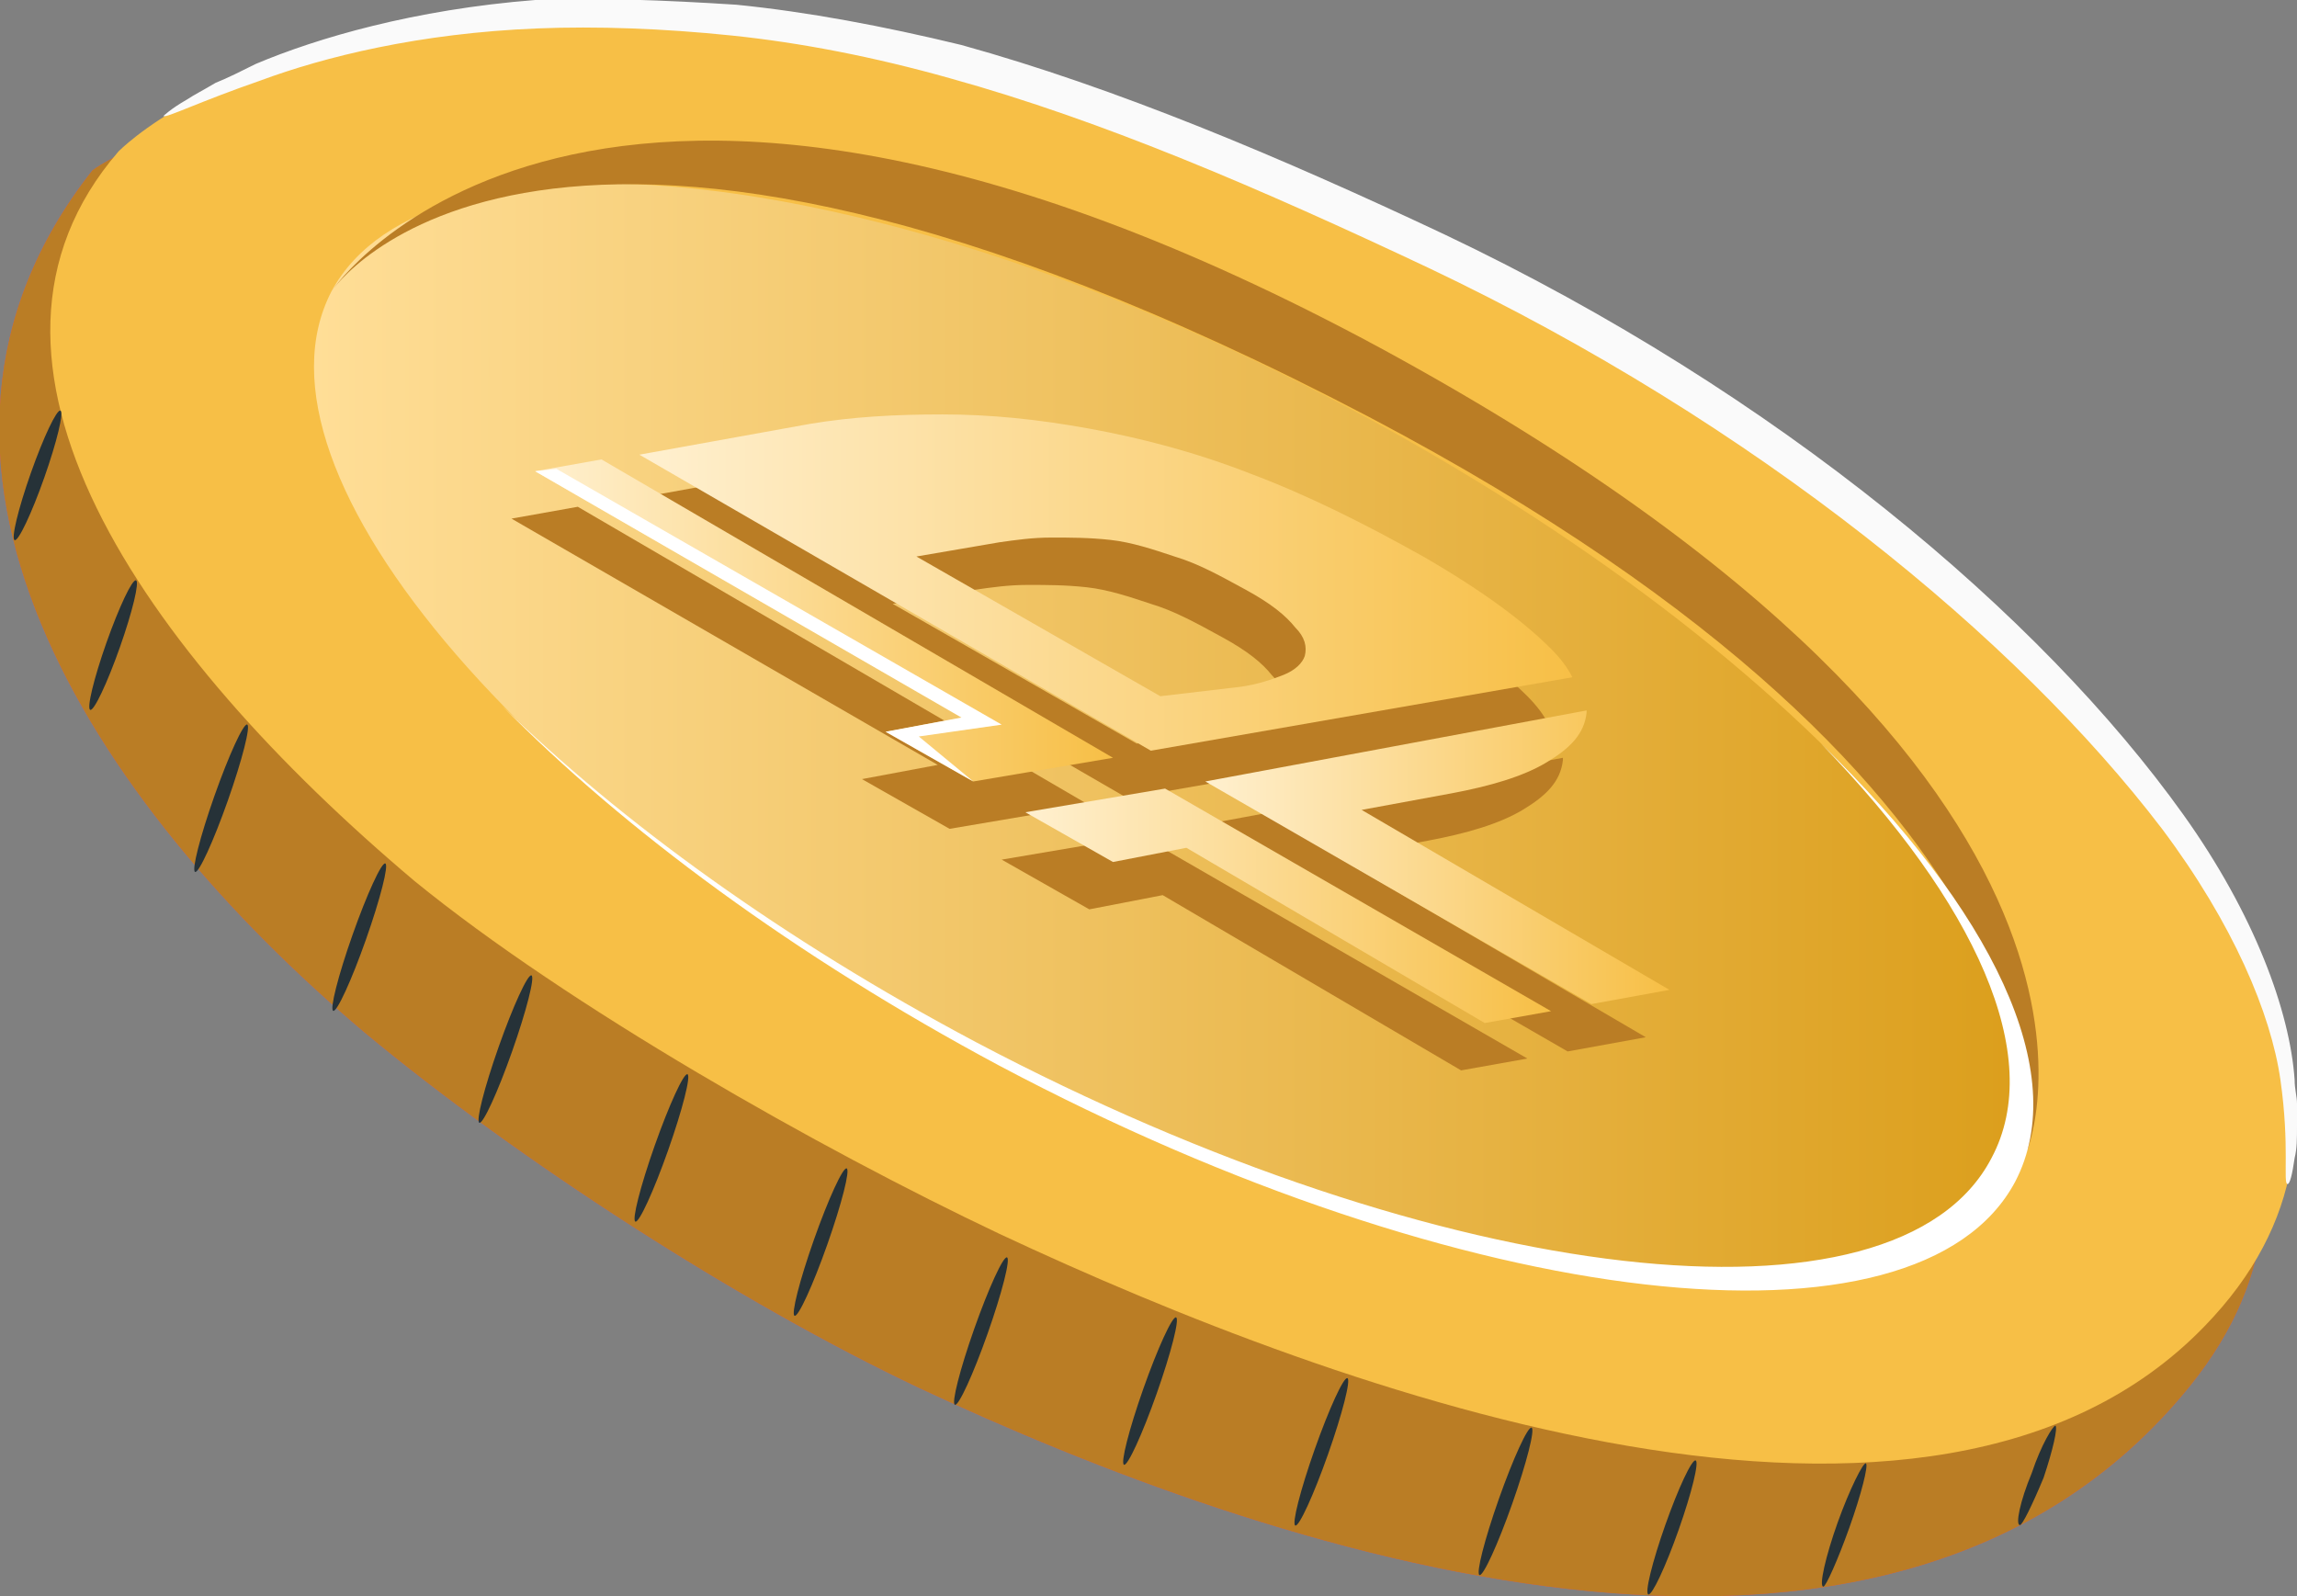 <?xml version="1.0" encoding="utf-8"?>
<!-- Generator: Adobe Illustrator 21.1.0, SVG Export Plug-In . SVG Version: 6.00 Build 0)  -->
<svg version="1.1" xmlns="http://www.w3.org/2000/svg" xmlns:xlink="http://www.w3.org/1999/xlink" x="0px" y="0px"
	 viewBox="0 0 97 67.4" style="enable-background:new 0 0 97 67.4;" xml:space="preserve">
<rect x="0" y="0" width="97" height="67.4" fill="#808080" stroke="none"/>
<style type="text/css">
	.st0{display:none;}
	.st1{display:inline;fill:#F5F5F5;}
	.st2{display:inline;fill:#E0E0E0;}
	.st3{display:inline;fill:#FFFFFF;}
	.st4{fill:#19191C;}
	.st5{fill:url(#SVGID_1_);}
	.st6{fill:url(#SVGID_2_);}
	.st7{fill:#474751;}
	.st8{fill:#111516;}
	.st9{fill:url(#SVGID_3_);}
	.st10{fill:url(#SVGID_4_);}
	.st11{fill:url(#SVGID_5_);}
	.st12{fill:url(#SVGID_6_);}
	.st13{fill:#E0E0E0;}
	.st14{fill:#EBEBEB;}
	.st15{fill:#F5F5F5;}
	.st16{fill:#FAFAFA;}
	.st17{fill:#131316;}
	.st18{fill:#27272D;}
	.st19{fill:#303035;}
	.st20{fill:#35353A;}
	.st21{display:inline;fill:#FAFAFA;}
	.st22{fill:url(#SVGID_7_);}
	.st23{fill:url(#SVGID_8_);}
	.st24{fill:url(#SVGID_9_);}
	.st25{fill:url(#SVGID_10_);}
	.st26{fill:url(#SVGID_11_);}
	.st27{fill:url(#SVGID_12_);}
	.st28{display:inline;fill:#EBEBEB;}
	.st29{display:inline;}
	.st30{fill:#263238;}
	.st31{fill:#455A64;}
	.st32{fill:#FFBE9D;}
	.st33{fill:#B78876;}
	.st34{fill:#E8505B;}
	.st35{opacity:0.3;}
	.st36{fill:#AA6550;}
	.st37{opacity:0.4;}
	.st38{fill:#FFFFFF;}
	.st39{fill:#BA7D25;}
	.st40{fill:url(#SVGID_13_);}
	.st41{fill:url(#SVGID_14_);}
	.st42{fill:url(#SVGID_15_);}
	.st43{fill:url(#SVGID_16_);}
	.st44{fill:url(#SVGID_17_);}
	.st45{fill:url(#SVGID_18_);stroke:url(#SVGID_19_);stroke-width:2;stroke-miterlimit:10;}
	.st46{fill:url(#SVGID_20_);}
	.st47{fill:url(#SVGID_21_);}
	.st48{fill:url(#SVGID_22_);}
	.st49{fill:url(#SVGID_23_);}
	.st50{fill:url(#SVGID_24_);}
	.st51{display:inline;fill:#BA7D25;}
	.st52{display:inline;fill:url(#SVGID_25_);}
	.st53{fill:url(#SVGID_26_);}
	.st54{fill:url(#SVGID_27_);}
	.st55{fill:url(#SVGID_28_);}
	.st56{fill:url(#SVGID_29_);}
	.st57{fill:#F7BF46;}
	.st58{fill:url(#SVGID_30_);}
	.st59{display:inline;fill:#E8505B;}
	.st60{display:inline;fill:#F7BF46;}
	.st61{fill:url(#SVGID_31_);}
	.st62{fill:url(#SVGID_32_);}
	.st63{fill:url(#SVGID_33_);}
	.st64{fill:url(#SVGID_34_);}
	.st65{opacity:0.2;}
</style>
<g id="Background_Complete">
	<g class="st0">
		<polygon class="st1" points="132.4,266.7 -13.7,-198.7 407.7,-198.7 296.7,266.7 		"/>
	</g>
</g>
<g id="Layer_7">
</g>
<g id="Background_Simple" class="st0">
	<path class="st28" d="M374.7-101.9c26.5,54.1,18.5,121.8-15.3,171.7s-90,82.2-149,93.9c-42.2,8.4-87.6,6.7-126.1-12.4
		C45.7,132.3,15.4,93.9,13.1,50.9c-0.9-16.2,2.6-33.4,13.4-45.6c17.3-19.3,46.8-20,72.7-19.2c25.9,0.8,55.4,0.2,72.8-19.1
		c13.3-14.8,15.3-36.3,22.3-54.9c12-31.7,40.8-56.5,74-63.5c22.4-4.7,46.2-1.3,66.7,8.9c14.3,7.1,26.2,18.3,34.6,31.9
		C372-106.5,374.2-102.9,374.7-101.9z"/>
</g>
<g id="Floor" class="st0">
</g>
<g id="Character" class="st0">
</g>
<g id="Bitcoin">
	<g>
		<g>
			<path class="st34" d="M3.9,7.2c0,0,13.6-10.9,58.5,12.8c0,0,45.2,19.7,30.1,38.5c-12.9,16-39.2,6.9-53.7,0.1
				c-7.6-3.6-16.9-9.6-23.4-15C3.9,33.9-5.7,19.4,3.9,7.2z"/>
			<path class="st39" d="M3.9,7.2c0,0,13.6-10.9,58.5,12.8c0,0,45.2,19.7,30.1,38.5c-12.9,16-39.2,6.9-53.7,0.1
				c-7.6-3.6-16.9-9.6-23.4-15C3.9,33.9-5.7,19.4,3.9,7.2z"/>
			<path class="st57" d="M5,6.4c0,0,15.9-16.5,60.8,7.2c0,0,44.1,25.1,27.3,42.4c-11.5,11.9-36.4,2.9-50.9-3.9
				c-7.6-3.6-18.2-9.6-24.7-14.9C6,27.5-2.6,15.2,5,6.4z"/>
			<linearGradient id="SVGID_1_" gradientUnits="userSpaceOnUse" x1="13.287" y1="31.072" x2="85.861" y2="31.072">
				<stop  offset="0" style="stop-color:#FFDE97"/>
				<stop  offset="1" style="stop-color:#DB9E1B"/>
			</linearGradient>
			<path class="st5" d="M56.9,17.2c19.6,10.4,32.3,25,28.2,32.6c-4,7.7-23.2,5.5-42.9-4.9C22.6,34.6,10,20,14,12.3
				C18.1,4.7,37.3,6.8,56.9,17.2z"/>
			<g class="st0">
				<path class="st59" d="M74.1,40.5L68,37c0,0-2.2-4.8-7.2-6.9S53.1,29,53.1,29s-0.1-4.9-7-8.2c-9-4.3-10.6-1.5-10.6-1.5l-7.4-4.3
					l-2,3.5l6.3,3.6l-0.6,1l-6.5-3.7l-2.1,3.6l6.6,3.5l-1,1.7L61.6,47l1.4-2.5l6.4,3.7l1.8-3.1l-6-3.5l0.9-1.6l6,3.4L74.1,40.5z
					 M45.3,32.6l-8.1-4.7c0,0,2.2-5.6,7.3-3.2C49.6,27.2,45.3,32.6,45.3,32.6z M58.6,39.9l-7-4c0,0,1-5.3,5.9-3.1
					C63.1,35.4,58.6,39.9,58.6,39.9z"/>
				<path class="st51" d="M74.1,40.5L68,37c0,0-2.2-4.8-7.2-6.9S53.1,29,53.1,29s-0.1-4.9-7-8.2c-9-4.3-10.6-1.5-10.6-1.5l-7.4-4.3
					l-2,3.5l6.3,3.6l-0.6,1l-6.5-3.7l-2.1,3.6l6.6,3.5l-1,1.7L61.6,47l1.4-2.5l6.4,3.7l1.8-3.1l-6-3.5l0.9-1.6l6,3.4L74.1,40.5z
					 M45.3,32.6l-8.1-4.7c0,0,2.2-5.6,7.3-3.2C49.6,27.2,45.3,32.6,45.3,32.6z M58.6,39.9l-7-4c0,0,1-5.3,5.9-3.1
					C63.1,35.4,58.6,39.9,58.6,39.9z"/>
				<path class="st60" d="M75.6,37.9l-6.1-3.5c0,0-2.2-4.8-7.2-6.9s-7.7-1.1-7.7-1.1s-0.1-4.9-7-8.2c-9-4.3-10.6-1.5-10.6-1.5
					l-7.4-4.3l-2,3.5l6.3,3.6l-0.6,1l-6.5-3.7l-2.1,3.6l6.6,3.5l-1,1.7l32.7,18.8l1.4-2.5l6.4,3.7l1.8-3.1l-6-3.5l0.9-1.6l6.2,3.6
					L75.6,37.9z M46.8,30l-8.1-4.7c0,0,2.2-5.6,7.3-3.2C51.1,24.6,46.8,30,46.8,30z M60.1,37.3l-7-4c0,0,1-5.3,5.9-3.1
					C64.6,32.7,60.1,37.3,60.1,37.3z"/>
			</g>
			<g>
				<path class="st16" d="M6.9,4.9c0,0,0.3-0.3,1-0.7c0.3-0.2,0.7-0.4,1.2-0.7c0.5-0.2,1.1-0.5,1.7-0.8c2.6-1.1,6.7-2.3,11.8-2.7
					C25.2-0.1,28,0,31.1,0.2c3,0.3,6.2,0.9,9.5,1.7C47.1,3.7,54,6.6,61,9.9C75.1,16.6,86.2,26,92.2,34.4c3,4.2,4.5,8.3,4.7,11.2
					c0,0.4,0.1,0.7,0.1,1c0,0.3,0,0.6,0,0.9c0,0.6,0,1-0.1,1.4c-0.1,0.7-0.2,1.1-0.3,1.1c-0.2,0,0.1-1.6-0.3-4.4
					c-0.4-2.8-2-6.6-5-10.6c-6.1-8-17.1-17.1-31-23.7c-7-3.3-13.7-6.2-20.2-8c-3.2-0.9-6.3-1.5-9.2-1.8c-2.9-0.3-5.7-0.4-8.2-0.3
					c-5,0.2-9,1.2-11.7,2.2C8.4,4.3,7,5,6.9,4.9z"/>
			</g>
			<path class="st39" d="M85.6,48.6c0,0,6.4-15.6-27.3-33.9C24.6-3.5,14,12.3,14,12.3s8.7-13.1,43.8,5.3
				C88.4,33.7,85.6,48.6,85.6,48.6z"/>
			<g>
				<path class="st30" d="M77,67c-0.2,0,0.1-1.3,0.6-2.7c0.5-1.4,1.1-2.6,1.2-2.5c0.1,0.1-0.2,1.3-0.7,2.7C77.6,65.9,77.1,67,77,67z
					"/>
			</g>
			<g>
				<path class="st30" d="M85.3,64.4c-0.2,0,0-1,0.5-2.2c0.4-1.2,0.9-2,1-2c0.1,0.1-0.1,1-0.5,2.2C85.8,63.6,85.4,64.4,85.3,64.4z"
					/>
			</g>
			<g>
				
					<ellipse transform="matrix(0.333 -0.943 0.943 0.333 -13.634 109.631)" class="st30" cx="70.6" cy="64.4" rx="3" ry="0.3"/>
			</g>
			<g>
				
					<ellipse transform="matrix(0.333 -0.943 0.943 0.333 -17.388 102.262)" class="st30" cx="63.6" cy="63.4" rx="3.3" ry="0.3"/>
			</g>
			<g>
				
					<ellipse transform="matrix(0.333 -0.943 0.943 0.333 -20.588 93.515)" class="st30" cx="55.8" cy="61.3" rx="3.3" ry="0.3"/>
			</g>
			<g>
				
					<ellipse transform="matrix(0.333 -0.943 0.943 0.333 -22.973 85.025)" class="st30" cx="48.6" cy="58.7" rx="3.3" ry="0.3"/>
			</g>
			<g>
				
					<ellipse transform="matrix(0.333 -0.943 0.943 0.333 -25.358 76.535)" class="st30" cx="41.4" cy="56.2" rx="3.3" ry="0.3"/>
			</g>
			<g>
				
					<ellipse transform="matrix(0.333 -0.943 0.943 0.333 -26.281 67.63)" class="st30" cx="34.6" cy="52.4" rx="3.3" ry="0.3"/>
			</g>
			<g>
				
					<ellipse transform="matrix(0.333 -0.943 0.943 0.333 -27.001 58.667)" class="st30" cx="27.9" cy="48.4" rx="3.3" ry="0.3"/>
			</g>
			<g>
				
					<ellipse transform="matrix(0.333 -0.943 0.943 0.333 -27.525 49.634)" class="st30" cx="21.3" cy="44.3" rx="3.3" ry="0.3"/>
			</g>
			<g>
				
					<ellipse transform="matrix(0.333 -0.943 0.943 0.333 -27.139 40.754)" class="st30" cx="15.2" cy="39.5" rx="3.3" ry="0.3"/>
			</g>
			<g>
				
					<ellipse transform="matrix(0.333 -0.943 0.943 0.333 -25.571 31.35)" class="st30" cx="9.4" cy="33.7" rx="3.3" ry="0.3"/>
			</g>
			<g>
				
					<ellipse transform="matrix(0.333 -0.943 0.943 0.333 -22.471 22.71)" class="st30" cx="4.8" cy="27.2" rx="2.9" ry="0.3"/>
			</g>
			<g>
				
					<ellipse transform="matrix(0.333 -0.943 0.943 0.333 -17.902 14.89)" class="st30" cx="1.6" cy="20.1" rx="2.9" ry="0.3"/>
			</g>
			<g>
				<path class="st39" d="M47.6,33.7l17.8-3.1c-0.2-0.4-0.5-0.8-0.9-1.2c-1.1-1.1-2.8-2.4-5.4-3.9c-2.5-1.4-4.9-2.6-7.3-3.5
					c-2.3-0.9-4.6-1.5-6.8-1.9c-2.2-0.4-4.2-0.6-6.2-0.6c-2,0-3.8,0.1-5.6,0.4L26,21.2L47.6,33.7z M41.2,24.9
					c0.7-0.1,1.4-0.2,2.2-0.2c0.8,0,1.6,0,2.5,0.1c0.9,0.1,1.8,0.4,2.7,0.7c1,0.3,1.9,0.8,3,1.4s1.7,1.1,2.1,1.6
					c0.4,0.4,0.5,0.8,0.4,1.2c-0.1,0.3-0.4,0.6-0.9,0.8c-0.5,0.2-1.1,0.4-1.8,0.5L48,31.4l-10.3-5.9L41.2,24.9z"/>
				<path class="st39" d="M49.9,35l16.3,9.4l3.3-0.6l-13-7.6l3.8-0.7c1.6-0.3,3-0.7,4-1.3c1-0.6,1.6-1.2,1.7-2.1c0,0,0-0.1,0-0.1
					L49.9,35z"/>
				<polygon class="st39" points="46,34 24.4,21.4 21.6,21.9 39.6,32.3 36.4,32.9 40.1,35 				"/>
				<polygon class="st39" points="64.5,44.7 48.2,35.3 42.3,36.3 46,38.4 49.1,37.8 61.7,45.2 				"/>
			</g>
			<g>
				<linearGradient id="SVGID_2_" gradientUnits="userSpaceOnUse" x1="27.04" y1="24.56" x2="66.437" y2="24.56">
					<stop  offset="0" style="stop-color:#FFF0D0"/>
					<stop  offset="1" style="stop-color:#F7BF46"/>
				</linearGradient>
				<path class="st6" d="M48.6,31.7l17.8-3.1c-0.2-0.4-0.5-0.8-0.9-1.2c-1.1-1.1-2.8-2.4-5.4-3.9c-2.5-1.4-4.9-2.6-7.3-3.5
					c-2.3-0.9-4.6-1.5-6.8-1.9c-2.2-0.4-4.2-0.6-6.2-0.6c-2,0-3.8,0.1-5.6,0.4L27,19.2L48.6,31.7z M42.2,22.9
					c0.7-0.1,1.4-0.2,2.2-0.2c0.8,0,1.6,0,2.5,0.1c0.9,0.1,1.8,0.4,2.7,0.7c1,0.3,1.9,0.8,3,1.4s1.7,1.1,2.1,1.6
					c0.4,0.4,0.5,0.8,0.4,1.2c-0.1,0.3-0.4,0.6-0.9,0.8c-0.5,0.2-1.1,0.4-1.8,0.5L49,29.4l-10.3-5.9L42.2,22.9z"/>
				<linearGradient id="SVGID_3_" gradientUnits="userSpaceOnUse" x1="50.859" y1="36.285" x2="70.429" y2="36.285">
					<stop  offset="0" style="stop-color:#FFF0D0"/>
					<stop  offset="1" style="stop-color:#F7BF46"/>
				</linearGradient>
				<path class="st9" d="M50.9,33l16.3,9.4l3.3-0.6l-13-7.6l3.8-0.7c1.6-0.3,3-0.7,4-1.3c1-0.6,1.6-1.2,1.7-2.1c0,0,0-0.1,0-0.1
					L50.9,33z"/>
				<linearGradient id="SVGID_4_" gradientUnits="userSpaceOnUse" x1="22.64" y1="26.219" x2="46.983" y2="26.219">
					<stop  offset="0" style="stop-color:#FFF0D0"/>
					<stop  offset="1" style="stop-color:#F7BF46"/>
				</linearGradient>
				<polygon class="st10" points="47,32 25.4,19.4 22.6,19.9 40.6,30.3 37.4,30.9 41.1,33 				"/>
				<linearGradient id="SVGID_5_" gradientUnits="userSpaceOnUse" x1="43.312" y1="38.216" x2="65.507" y2="38.216">
					<stop  offset="0" style="stop-color:#FFF0D0"/>
					<stop  offset="1" style="stop-color:#F7BF46"/>
				</linearGradient>
				<polygon class="st11" points="65.5,42.7 49.2,33.3 43.3,34.3 47,36.4 50.1,35.8 62.7,43.2 				"/>
			</g>
		</g>
		<polyline class="st38" points="41.1,33 37.4,30.9 40.6,30.3 22.6,19.9 23.5,19.8 42.3,30.6 38.8,31.1 41.1,33 		"/>
		<path class="st38" d="M76.9,31.4c6.5,6.7,9.5,13.2,7.2,17.5c-4,7.7-23.2,5.5-42.9-4.9c-8.1-4.3-15-9.3-20-14.2
			c5.1,5.2,12.4,10.6,21,15.2c19.6,10.4,38.8,12.6,42.9,4.9C87.5,45.3,84.1,38.4,76.9,31.4z"/>
	</g>
</g>
<g id="Plant" class="st0">
</g>
</svg>
